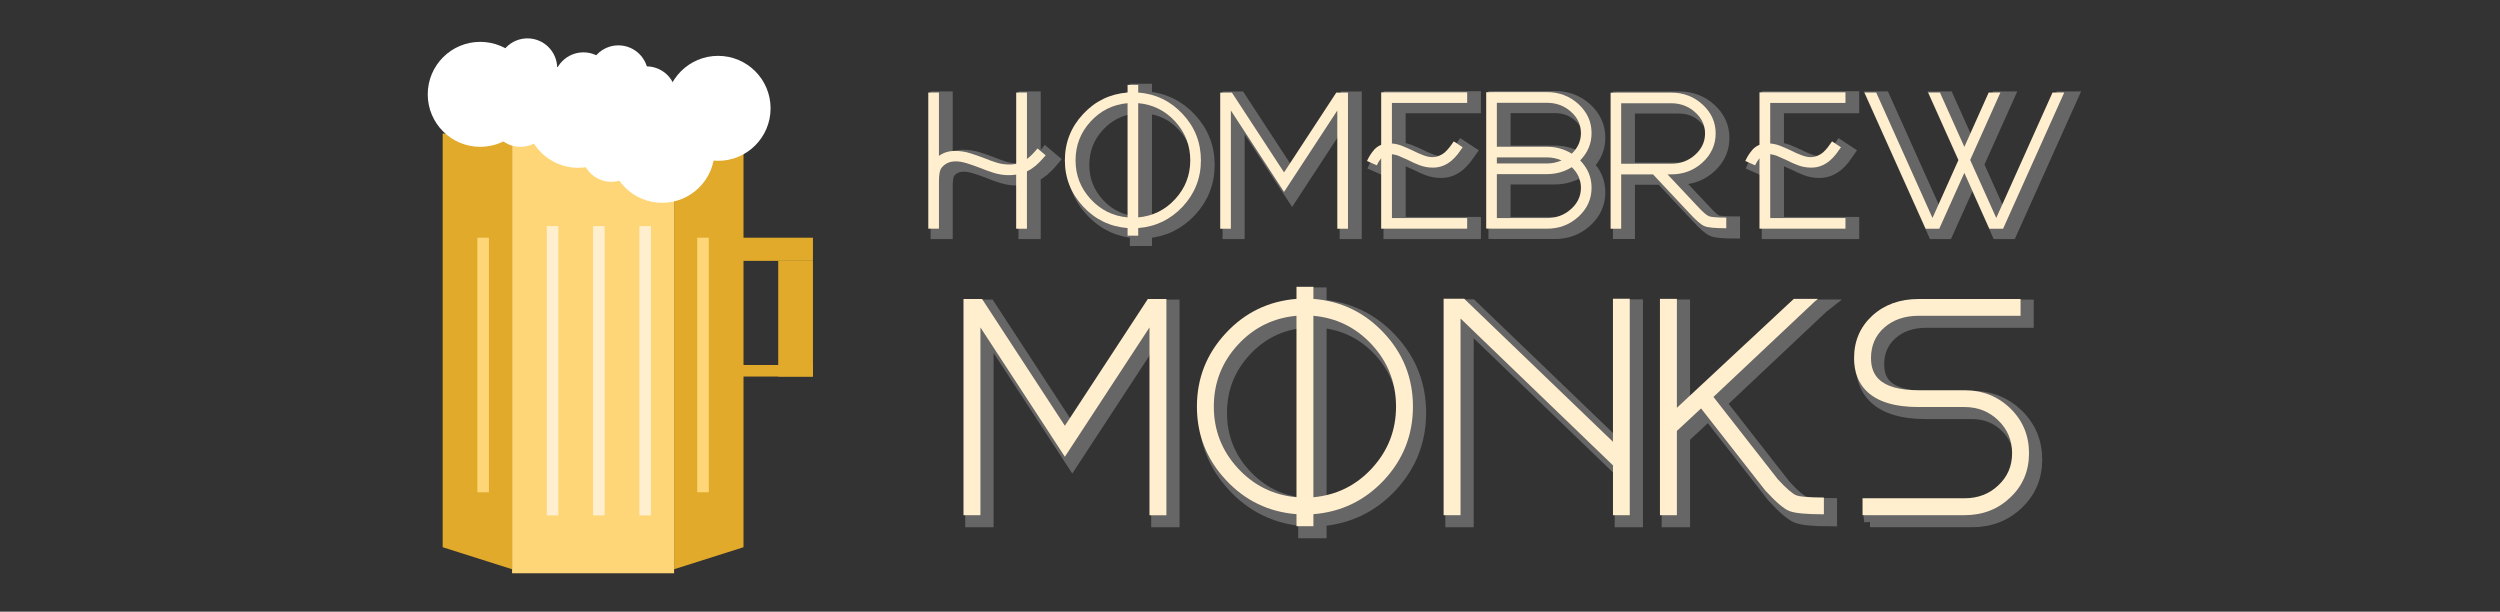 <?xml version="1.0" encoding="utf-8"?>
<!-- Generator: Adobe Illustrator 16.0.0, SVG Export Plug-In . SVG Version: 6.00 Build 0)  -->
<!DOCTYPE svg PUBLIC "-//W3C//DTD SVG 1.1//EN" "http://www.w3.org/Graphics/SVG/1.1/DTD/svg11.dtd">
<svg version="1.1" id="Layer_1" xmlns="http://www.w3.org/2000/svg" xmlns:xlink="http://www.w3.org/1999/xlink" x="0px" y="0px"
	 width="204.369px" height="50px" viewBox="0 0 204.369 50" enable-background="new 0 0 204.369 50" xml:space="preserve">
<rect x="0" y="0" width="204.369" height="50" fill="#333333" stroke="none"/>
<g>
	<g>
		<rect x="41.861" y="10.918" fill="#FED677" width="13.243" height="35.945"/>
		<polygon fill="#E1AA2A" points="41.861,10.918 36.187,10.918 36.187,44.734 41.861,46.534 		"/>
		<polygon fill="#E1AA2A" points="55.104,10.918 60.78,10.918 60.78,44.734 55.104,46.534 		"/>
		<rect x="58.889" y="19.432" fill="#E1AA2A" width="7.567" height="1.892"/>
		<rect x="63.618" y="21.323" fill="#E1AA2A" width="2.838" height="9.459"/>
		<rect x="58.889" y="29.837" fill="#E1AA2A" width="7.567" height="0.945"/>
		<circle fill="#FFFFFF" cx="54.127" cy="12.288" r="4.29"/>
		<circle fill="#FFFFFF" cx="47.264" cy="9.428" r="4.29"/>
		<circle fill="#FFFFFF" cx="58.703" cy="8.856" r="4.29"/>
		<circle fill="#FFFFFF" cx="39.257" cy="7.712" r="4.29"/>
		<circle fill="#FFFFFF" cx="49.98" cy="12.431" r="2.431"/>
		<circle fill="#FFFFFF" cx="42.546" cy="9.572" r="2.431"/>
		<circle fill="#FFFFFF" cx="43.118" cy="5.568" r="2.431"/>
		<circle fill="#FFFFFF" cx="47.693" cy="6.711" r="2.431"/>
		<circle fill="#FFFFFF" cx="52.841" cy="7.855" r="2.431"/>
		<circle fill="#FFFFFF" cx="50.553" cy="6.139" r="2.431"/>
		
			<line fill="none" stroke="#FFEFCF" stroke-width="0.946" stroke-miterlimit="10" x1="45.173" y1="18.485" x2="45.173" y2="42.134"/>
		
			<line fill="none" stroke="#FED677" stroke-width="0.946" stroke-miterlimit="10" x1="57.47" y1="19.432" x2="57.47" y2="40.242"/>
		
			<line fill="none" stroke="#FED677" stroke-width="0.946" stroke-miterlimit="10" x1="39.497" y1="19.432" x2="39.497" y2="40.242"/>
		
			<line fill="none" stroke="#FFEFCF" stroke-width="0.946" stroke-miterlimit="10" x1="52.74" y1="18.485" x2="52.74" y2="42.134"/>
		
			<line fill="none" stroke="#FFEFCF" stroke-width="0.946" stroke-miterlimit="10" x1="48.956" y1="18.485" x2="48.956" y2="42.134"/>
	</g>
	<g>
		<path fill="#666666" stroke="#666666" stroke-width="0.937" stroke-miterlimit="10" d="M95.958,24.959v17.674h-1.383V27.28
			l-6.917,10.573L80.755,27.28v15.353h-1.383V24.959h1.518l6.769,10.362l6.78-10.362H95.958z"/>
		<path fill="#666666" stroke="#666666" stroke-width="0.937" stroke-miterlimit="10" d="M116.113,33.754
			c0,2.306-0.786,4.306-2.358,6.002c-1.573,1.679-3.499,2.61-5.779,2.792v0.986h-1.384v-0.986c-2.28-0.182-4.204-1.113-5.768-2.792
			c-1.58-1.696-2.371-3.696-2.371-6.002c0-2.313,0.79-4.318,2.371-6.013c1.563-1.682,3.487-2.612,5.768-2.792v-0.987h1.384v0.987
			c2.28,0.18,4.206,1.115,5.779,2.803S116.113,31.438,116.113,33.754z M99.836,33.754c0,1.926,0.65,3.604,1.951,5.025
			c1.3,1.416,2.901,2.211,4.805,2.385V26.33c-1.903,0.174-3.505,0.967-4.805,2.385C100.486,30.138,99.836,31.819,99.836,33.754z
			 M107.976,41.164c1.901-0.174,3.503-0.967,4.804-2.385c1.301-1.424,1.951-3.1,1.951-5.025c0-1.935-0.65-3.614-1.951-5.039
			c-1.301-1.417-2.902-2.211-4.804-2.384V41.164z"/>
		<path fill="#666666" stroke="#666666" stroke-width="0.937" stroke-miterlimit="10" d="M133.837,24.936v17.697h-1.372v-4.078
			l-12.462-12.003v16.081h-1.382V24.936h1.678l12.164,11.696V24.936H133.837z"/>
		<path fill="#666666" stroke="#666666" stroke-width="0.937" stroke-miterlimit="10" d="M145.952,39.706
			c0.683,0.74,1.18,1.172,1.494,1.297c0.304,0.124,1.058,0.185,2.26,0.185v1.371c-1.449,0-2.392-0.091-2.828-0.272
			c-0.452-0.18-1.11-0.744-1.975-1.691l-5.237-6.693l-1.976,1.84v6.892h-1.384V24.947h1.384v8.905l9.559-8.905h1.976l-0.234,0.184
			l-8.312,7.832L145.952,39.706z"/>
		<path fill="#666666" stroke="#666666" stroke-width="0.937" stroke-miterlimit="10" d="M152.868,42.633v-1.384h8.337
			c1.102,0,2.023-0.354,2.766-1.062c0.749-0.699,1.124-1.572,1.124-2.62c0-1.062-0.38-1.958-1.138-2.691
			c-0.749-0.727-1.667-1.085-2.752-1.085h-3.743c-1.977,0-3.404-0.442-4.285-1.321c-0.667-0.667-1.001-1.561-1.001-2.68
			c0-1.398,0.498-2.558,1.494-3.472c0.996-0.904,2.26-1.359,3.792-1.359h8.323v1.37h-8.323c-1.145,0-2.083,0.321-2.816,0.965
			c-0.726,0.643-1.086,1.475-1.086,2.496c0,0.749,0.214,1.324,0.643,1.728c0.616,0.602,1.705,0.901,3.26,0.901h3.743
			c1.473,0,2.72,0.493,3.741,1.481c1.021,0.998,1.531,2.221,1.531,3.667c0,1.441-0.507,2.644-1.52,3.606
			c-1.011,0.974-2.265,1.458-3.753,1.458h-8.337V42.633z"/>
	</g>
	<g>
		<path fill="#FFEFCF" d="M95.35,24.444v17.675h-1.383V26.768l-6.917,10.57l-6.903-10.571v15.351h-1.383V24.444h1.519l6.768,10.362
			l6.78-10.362H95.35z"/>
		<path fill="#FFEFCF" d="M115.504,33.238c0,2.307-0.785,4.307-2.359,6.002c-1.572,1.68-3.497,2.611-5.777,2.792v0.986h-1.383
			v-0.986c-2.281-0.181-4.205-1.112-5.769-2.792c-1.58-1.695-2.371-3.694-2.371-6.002c0-2.313,0.79-4.317,2.371-6.013
			c1.563-1.68,3.487-2.61,5.769-2.792v-0.987h1.383v0.987c2.28,0.181,4.205,1.115,5.777,2.803
			C114.719,28.924,115.504,30.923,115.504,33.238z M99.227,33.238c0,1.927,0.651,3.603,1.952,5.025
			c1.301,1.417,2.902,2.211,4.805,2.385V25.815c-1.902,0.173-3.504,0.968-4.805,2.385C99.878,29.624,99.227,31.304,99.227,33.238z
			 M107.367,40.648c1.9-0.174,3.503-0.967,4.804-2.385c1.301-1.425,1.951-3.099,1.951-5.025c0-1.935-0.651-3.614-1.951-5.038
			c-1.301-1.417-2.902-2.212-4.804-2.385V40.648z"/>
		<path fill="#FFEFCF" d="M133.228,24.419v17.698h-1.371v-4.076l-12.462-12.005v16.081h-1.383V24.419h1.679l12.164,11.695V24.419
			H133.228z"/>
		<path fill="#FFEFCF" d="M145.341,39.19c0.686,0.741,1.183,1.174,1.495,1.297c0.304,0.124,1.058,0.185,2.262,0.185v1.371
			c-1.449,0-2.393-0.09-2.829-0.271c-0.452-0.18-1.11-0.744-1.975-1.692l-5.237-6.692l-1.976,1.839v6.892h-1.384V24.433h1.384v8.904
			l9.557-8.905h1.978l-0.235,0.186l-8.312,7.829L145.341,39.19z"/>
		<path fill="#FFEFCF" d="M152.258,42.117v-1.384h8.336c1.104,0,2.026-0.353,2.766-1.061c0.75-0.699,1.124-1.574,1.124-2.62
			c0-1.062-0.377-1.958-1.135-2.692c-0.75-0.726-1.669-1.086-2.755-1.086h-3.743c-1.975,0-3.404-0.441-4.283-1.322
			c-0.668-0.665-1.002-1.559-1.002-2.679c0-1.398,0.498-2.556,1.494-3.472c0.998-0.905,2.26-1.358,3.791-1.358h8.325v1.371h-8.325
			c-1.144,0-2.082,0.321-2.816,0.965c-0.725,0.641-1.085,1.475-1.085,2.494c0,0.751,0.215,1.324,0.643,1.729
			c0.617,0.602,1.705,0.901,3.259,0.901h3.743c1.474,0,2.722,0.493,3.743,1.481c1.021,0.996,1.529,2.219,1.529,3.667
			c0,1.441-0.506,2.644-1.518,3.606c-1.012,0.97-2.264,1.458-3.755,1.458H152.258L152.258,42.117z"/>
	</g>
	<g>
		<path fill="#666666" stroke="#666666" stroke-width="0.937" stroke-miterlimit="10" d="M86.138,13.069
			c-0.156,0.187-0.325,0.372-0.506,0.56c-0.196,0.203-0.406,0.379-0.63,0.529c-0.114,0.078-0.245,0.153-0.396,0.225v4.69h-0.879
			v-4.426c-0.601,0.094-1.21,0.048-1.827-0.14c-0.384-0.119-0.763-0.256-1.135-0.412c-0.343-0.13-0.689-0.252-1.043-0.365
			c-0.809-0.255-1.428-0.213-1.858,0.124c-0.16,0.13-0.27,0.259-0.326,0.389c-0.083,0.202-0.125,0.539-0.125,1.011v3.818h-0.87
			V7.938h0.87v5.179c0.378-0.271,0.813-0.404,1.307-0.404c0.44,0,0.863,0.063,1.268,0.193c0.363,0.115,0.729,0.241,1.096,0.382
			c0.358,0.15,0.717,0.279,1.074,0.389c0.332,0.098,0.682,0.147,1.05,0.147c0.171,0,0.344-0.019,0.521-0.054V7.938h0.879v5.436
			c0.151-0.114,0.286-0.231,0.405-0.351c0.171-0.177,0.323-0.347,0.459-0.513L86.138,13.069z"/>
		<path fill="#666666" stroke="#666666" stroke-width="0.937" stroke-miterlimit="10" d="M98.828,13.481
			c0,1.451-0.495,2.711-1.485,3.779c-0.99,1.058-2.203,1.643-3.639,1.757v0.622h-0.872v-0.622c-1.436-0.114-2.646-0.699-3.631-1.757
			c-0.995-1.068-1.494-2.328-1.494-3.779c0-1.457,0.498-2.719,1.494-3.786c0.985-1.058,2.195-1.644,3.631-1.757V7.315h0.872v0.622
			c1.436,0.113,2.648,0.702,3.639,1.765C98.332,10.765,98.828,12.024,98.828,13.481z M88.579,13.481
			c0,1.214,0.409,2.269,1.228,3.165c0.818,0.893,1.827,1.392,3.024,1.501V8.809c-1.197,0.108-2.206,0.609-3.024,1.5
			C88.988,11.206,88.579,12.263,88.579,13.481z M93.703,18.147c1.197-0.109,2.206-0.608,3.024-1.501
			c0.819-0.896,1.229-1.951,1.229-3.165c0-1.219-0.409-2.275-1.229-3.173c-0.818-0.891-1.827-1.393-3.024-1.5V18.147z"/>
		<path fill="#666666" stroke="#666666" stroke-width="0.937" stroke-miterlimit="10" d="M110.851,7.945v11.128h-0.87V9.406
			l-4.354,6.656l-4.348-6.656v9.666h-0.87V7.945h0.956l4.262,6.523l4.27-6.523H110.851z"/>
		<path fill="#666666" stroke="#666666" stroke-width="0.937" stroke-miterlimit="10" d="M114.441,8.793v3.312
			c0.29,0.026,0.564,0.091,0.824,0.194c0.3,0.119,0.599,0.249,0.894,0.39c0.279,0.145,0.561,0.27,0.842,0.372
			c0.496,0.198,0.931,0.214,1.306,0.047c0.165-0.066,0.311-0.153,0.435-0.256c0.135-0.119,0.266-0.257,0.39-0.412
			c0.129-0.166,0.251-0.335,0.365-0.505l0.732,0.48c-0.127,0.182-0.261,0.368-0.407,0.561c-0.166,0.207-0.336,0.386-0.513,0.536
			c-0.196,0.166-0.416,0.301-0.661,0.405c-0.258,0.108-0.542,0.162-0.854,0.162c-0.383,0-0.752-0.067-1.103-0.202
			c-0.307-0.113-0.611-0.252-0.919-0.412c-0.272-0.124-0.548-0.246-0.823-0.365c-0.145-0.053-0.314-0.091-0.505-0.117v5.219h6.15
			v0.871h-7.031v-5.763c-0.156,0.196-0.274,0.392-0.357,0.583l-0.801-0.357c0.149-0.336,0.347-0.645,0.591-0.925
			c0.156-0.171,0.344-0.304,0.567-0.396V7.922h7.029v0.871H114.441z"/>
		<path fill="#666666" stroke="#666666" stroke-width="0.937" stroke-miterlimit="10" d="M130.763,11.258
			c0,0.851-0.311,1.594-0.933,2.231c0.622,0.638,0.933,1.381,0.933,2.231c0,0.923-0.358,1.713-1.073,2.371
			c-0.716,0.652-1.574,0.98-2.582,0.98h-4.526v-0.008h-0.436V7.914h0.436V7.905h4.526c1.004,0,1.866,0.327,2.582,0.98
			C130.404,9.544,130.763,10.334,130.763,11.258z M129.893,11.258c0-0.686-0.273-1.268-0.816-1.75
			c-0.545-0.487-1.201-0.73-1.967-0.73h-4.091v3.592h4.091c0.741,0,1.42,0.189,2.035,0.567
			C129.643,12.46,129.893,11.901,129.893,11.258z M128.314,13.489c-0.382-0.166-0.785-0.249-1.203-0.249h-4.091v0.498h4.091
			C127.527,13.738,127.931,13.655,128.314,13.489z M127.109,18.202c0.768,0,1.422-0.243,1.967-0.73
			c0.543-0.482,0.816-1.065,0.816-1.75c0-0.644-0.251-1.202-0.748-1.681c-0.615,0.379-1.294,0.568-2.035,0.568h-4.091v3.593H127.109
			z"/>
		<path fill="#666666" stroke="#666666" stroke-width="0.937" stroke-miterlimit="10" d="M139.389,17.198
			c0.439,0.482,0.759,0.766,0.955,0.848c0.197,0.077,0.675,0.116,1.432,0.116v0.87c-0.912,0-1.505-0.057-1.78-0.171
			c-0.285-0.119-0.7-0.477-1.242-1.073l-2.963-3.157h-2.606v4.44h-0.863V7.953h0.445V7.945h4.502c1.004,0,1.863,0.326,2.574,0.979
			c0.71,0.653,1.065,1.439,1.065,2.356c0,0.923-0.355,1.714-1.065,2.373c-0.711,0.652-1.568,0.979-2.574,0.979h-0.296
			L139.389,17.198z M133.182,13.762h4.082c0.764,0,1.414-0.241,1.951-0.724c0.549-0.487,0.824-1.073,0.824-1.758
			c0-0.674-0.275-1.254-0.824-1.741c-0.537-0.482-1.189-0.724-1.951-0.724h-4.082V13.762z"/>
		<path fill="#666666" stroke="#666666" stroke-width="0.937" stroke-miterlimit="10" d="M145.366,8.793v3.312
			c0.291,0.026,0.566,0.091,0.825,0.194c0.299,0.119,0.599,0.249,0.894,0.39c0.279,0.145,0.56,0.27,0.839,0.372
			c0.497,0.198,0.934,0.214,1.308,0.047c0.167-0.066,0.31-0.153,0.436-0.256c0.136-0.119,0.265-0.257,0.388-0.412
			c0.131-0.166,0.253-0.335,0.367-0.505l0.729,0.48c-0.125,0.182-0.259,0.368-0.404,0.561c-0.166,0.207-0.337,0.386-0.514,0.536
			c-0.198,0.166-0.417,0.301-0.66,0.405c-0.26,0.108-0.545,0.162-0.855,0.162c-0.384,0-0.752-0.067-1.104-0.202
			c-0.305-0.113-0.611-0.252-0.918-0.412c-0.274-0.124-0.549-0.246-0.824-0.365c-0.144-0.053-0.312-0.091-0.505-0.117v5.219h6.151
			v0.871h-7.03v-5.763c-0.155,0.196-0.274,0.392-0.357,0.583l-0.803-0.357c0.15-0.336,0.348-0.645,0.592-0.925
			c0.156-0.171,0.344-0.304,0.568-0.396V7.922h7.03v0.871H145.366z"/>
		<path fill="#666666" stroke="#666666" stroke-width="0.937" stroke-miterlimit="10" d="M169.402,7.938l-5,11.135h-1.12
			l-2.044-4.565l-2.054,4.565h-1.112l-4.999-11.135h0.957l4.602,10.256l2.123-4.743l-2.472-5.513h0.956l1.999,4.447l1.99-4.447
			h0.957l-2.473,5.513l2.131,4.743l4.603-10.256H169.402z"/>
	</g>
	<g>
		<path fill="#FFEFCF" d="M85.48,12.694c-0.154,0.187-0.323,0.373-0.505,0.561c-0.196,0.202-0.407,0.378-0.63,0.528
			c-0.114,0.078-0.246,0.153-0.396,0.226v4.688H83.07v-4.424c-0.601,0.093-1.21,0.047-1.827-0.141
			c-0.384-0.119-0.763-0.256-1.136-0.412c-0.343-0.129-0.689-0.252-1.043-0.365c-0.809-0.254-1.429-0.213-1.857,0.124
			c-0.161,0.13-0.27,0.26-0.326,0.389c-0.083,0.202-0.125,0.539-0.125,1.011v3.817h-0.87V7.563h0.87v5.179
			c0.378-0.27,0.813-0.404,1.307-0.404c0.44,0,0.863,0.064,1.267,0.195c0.364,0.114,0.729,0.241,1.097,0.38
			c0.357,0.15,0.716,0.28,1.073,0.39c0.332,0.099,0.683,0.147,1.051,0.147c0.171,0,0.344-0.018,0.521-0.055V7.563h0.879v5.435
			c0.15-0.114,0.286-0.23,0.404-0.35c0.171-0.176,0.324-0.348,0.459-0.513L85.48,12.694z"/>
		<path fill="#FFEFCF" d="M98.171,13.107c0,1.451-0.494,2.711-1.484,3.778c-0.99,1.058-2.204,1.644-3.641,1.758v0.622h-0.87v-0.622
			c-1.436-0.114-2.646-0.7-3.631-1.758c-0.995-1.067-1.494-2.327-1.494-3.778c0-1.457,0.498-2.72,1.494-3.787
			c0.984-1.058,2.195-1.644,3.631-1.757V6.94h0.87v0.623c1.437,0.113,2.65,0.702,3.641,1.765S98.171,11.65,98.171,13.107z
			 M87.923,13.107c0,1.213,0.41,2.267,1.229,3.164c0.818,0.892,1.827,1.392,3.024,1.501V8.434c-1.197,0.108-2.206,0.609-3.024,1.501
			C88.333,10.831,87.923,11.889,87.923,13.107z M93.047,17.772c1.198-0.109,2.206-0.609,3.025-1.501
			c0.819-0.897,1.229-1.951,1.229-3.164c0-1.219-0.409-2.276-1.229-3.173c-0.819-0.892-1.827-1.393-3.025-1.501V17.772z"/>
		<path fill="#FFEFCF" d="M110.194,7.57v11.127h-0.872V9.032l-4.355,6.656l-4.347-6.656v9.665h-0.87V7.57h0.956l4.262,6.524
			l4.27-6.524H110.194z"/>
		<path fill="#FFEFCF" d="M113.786,8.417v3.312c0.29,0.025,0.564,0.091,0.824,0.194c0.301,0.119,0.599,0.249,0.894,0.39
			c0.281,0.145,0.56,0.27,0.841,0.373c0.497,0.196,0.933,0.212,1.307,0.046c0.165-0.067,0.311-0.152,0.435-0.257
			c0.136-0.119,0.266-0.256,0.389-0.412c0.13-0.165,0.252-0.335,0.366-0.506l0.729,0.482c-0.124,0.182-0.259,0.368-0.402,0.56
			c-0.168,0.209-0.338,0.388-0.514,0.537c-0.196,0.165-0.417,0.301-0.662,0.403c-0.258,0.109-0.543,0.163-0.854,0.163
			c-0.385,0-0.752-0.066-1.105-0.202c-0.306-0.113-0.61-0.251-0.917-0.412c-0.275-0.125-0.551-0.246-0.824-0.365
			c-0.145-0.052-0.313-0.091-0.506-0.117v5.218h6.15v0.87h-7.03v-5.762c-0.155,0.197-0.275,0.392-0.356,0.584l-0.802-0.357
			c0.15-0.337,0.348-0.646,0.591-0.925c0.156-0.172,0.345-0.304,0.569-0.396V7.547h7.029v0.87H113.786z"/>
		<path fill="#FFEFCF" d="M130.107,10.882c0,0.851-0.311,1.595-0.932,2.231c0.621,0.638,0.932,1.383,0.932,2.232
			c0,0.923-0.357,1.714-1.072,2.371c-0.717,0.652-1.576,0.979-2.581,0.979h-4.526v-0.008h-0.434V7.539h0.434V7.531h4.526
			c1.004,0,1.866,0.326,2.581,0.979C129.75,9.169,130.107,9.96,130.107,10.882z M129.237,10.882c0-0.684-0.272-1.267-0.817-1.75
			c-0.543-0.486-1.199-0.729-1.966-0.729h-4.09v3.593h4.09c0.741,0,1.421,0.188,2.036,0.566
			C128.987,12.085,129.237,11.525,129.237,10.882z M127.658,13.114c-0.384-0.165-0.785-0.248-1.204-0.248h-4.09v0.497h4.09
			C126.873,13.363,127.274,13.281,127.658,13.114z M126.454,17.827c0.769,0,1.423-0.243,1.966-0.731
			c0.545-0.482,0.817-1.065,0.817-1.75c0-0.642-0.25-1.202-0.747-1.679c-0.615,0.379-1.295,0.567-2.036,0.567h-4.09v3.593H126.454z"
			/>
		<path fill="#FFEFCF" d="M138.73,16.823c0.441,0.482,0.76,0.766,0.957,0.848c0.197,0.079,0.674,0.117,1.431,0.117v0.871
			c-0.912,0-1.505-0.058-1.78-0.172c-0.285-0.119-0.699-0.477-1.244-1.073l-2.962-3.157h-2.604v4.44h-0.865V7.578h0.445V7.57h4.503
			c1.005,0,1.862,0.327,2.574,0.979c0.709,0.653,1.066,1.438,1.066,2.355c0,0.924-0.357,1.715-1.066,2.372
			c-0.712,0.652-1.567,0.979-2.574,0.979h-0.294L138.73,16.823z M132.527,13.387h4.082c0.762,0,1.412-0.241,1.951-0.723
			c0.549-0.487,0.824-1.074,0.824-1.759c0-0.673-0.275-1.254-0.824-1.741c-0.539-0.482-1.189-0.724-1.951-0.724h-4.082V13.387z"/>
		<path fill="#FFEFCF" d="M144.711,8.417v3.312c0.29,0.025,0.564,0.091,0.824,0.194c0.299,0.119,0.599,0.249,0.894,0.39
			c0.278,0.145,0.561,0.27,0.84,0.373c0.496,0.196,0.933,0.212,1.308,0.046c0.166-0.067,0.311-0.152,0.435-0.257
			c0.136-0.119,0.264-0.256,0.39-0.412c0.129-0.165,0.251-0.335,0.365-0.506l0.729,0.482c-0.125,0.182-0.258,0.368-0.405,0.56
			c-0.165,0.209-0.335,0.388-0.514,0.537c-0.196,0.165-0.414,0.301-0.66,0.403c-0.259,0.109-0.543,0.163-0.854,0.163
			c-0.384,0-0.752-0.066-1.104-0.202c-0.305-0.113-0.612-0.251-0.919-0.412c-0.273-0.125-0.548-0.246-0.823-0.365
			c-0.145-0.052-0.312-0.091-0.505-0.117v5.218h6.15v0.87h-7.029v-5.762c-0.155,0.197-0.275,0.392-0.357,0.584l-0.802-0.357
			c0.15-0.337,0.348-0.646,0.591-0.925c0.156-0.172,0.345-0.304,0.568-0.396V7.547h7.029v0.87H144.711z"/>
		<path fill="#FFEFCF" d="M168.747,7.563l-4.999,11.134h-1.122l-2.045-4.564l-2.053,4.564h-1.112l-5-11.134h0.958l4.603,10.256
			l2.123-4.742l-2.473-5.514h0.957l1.997,4.447l1.99-4.447h0.958l-2.473,5.514l2.133,4.742l4.601-10.256H168.747z"/>
	</g>
</g>
</svg>
